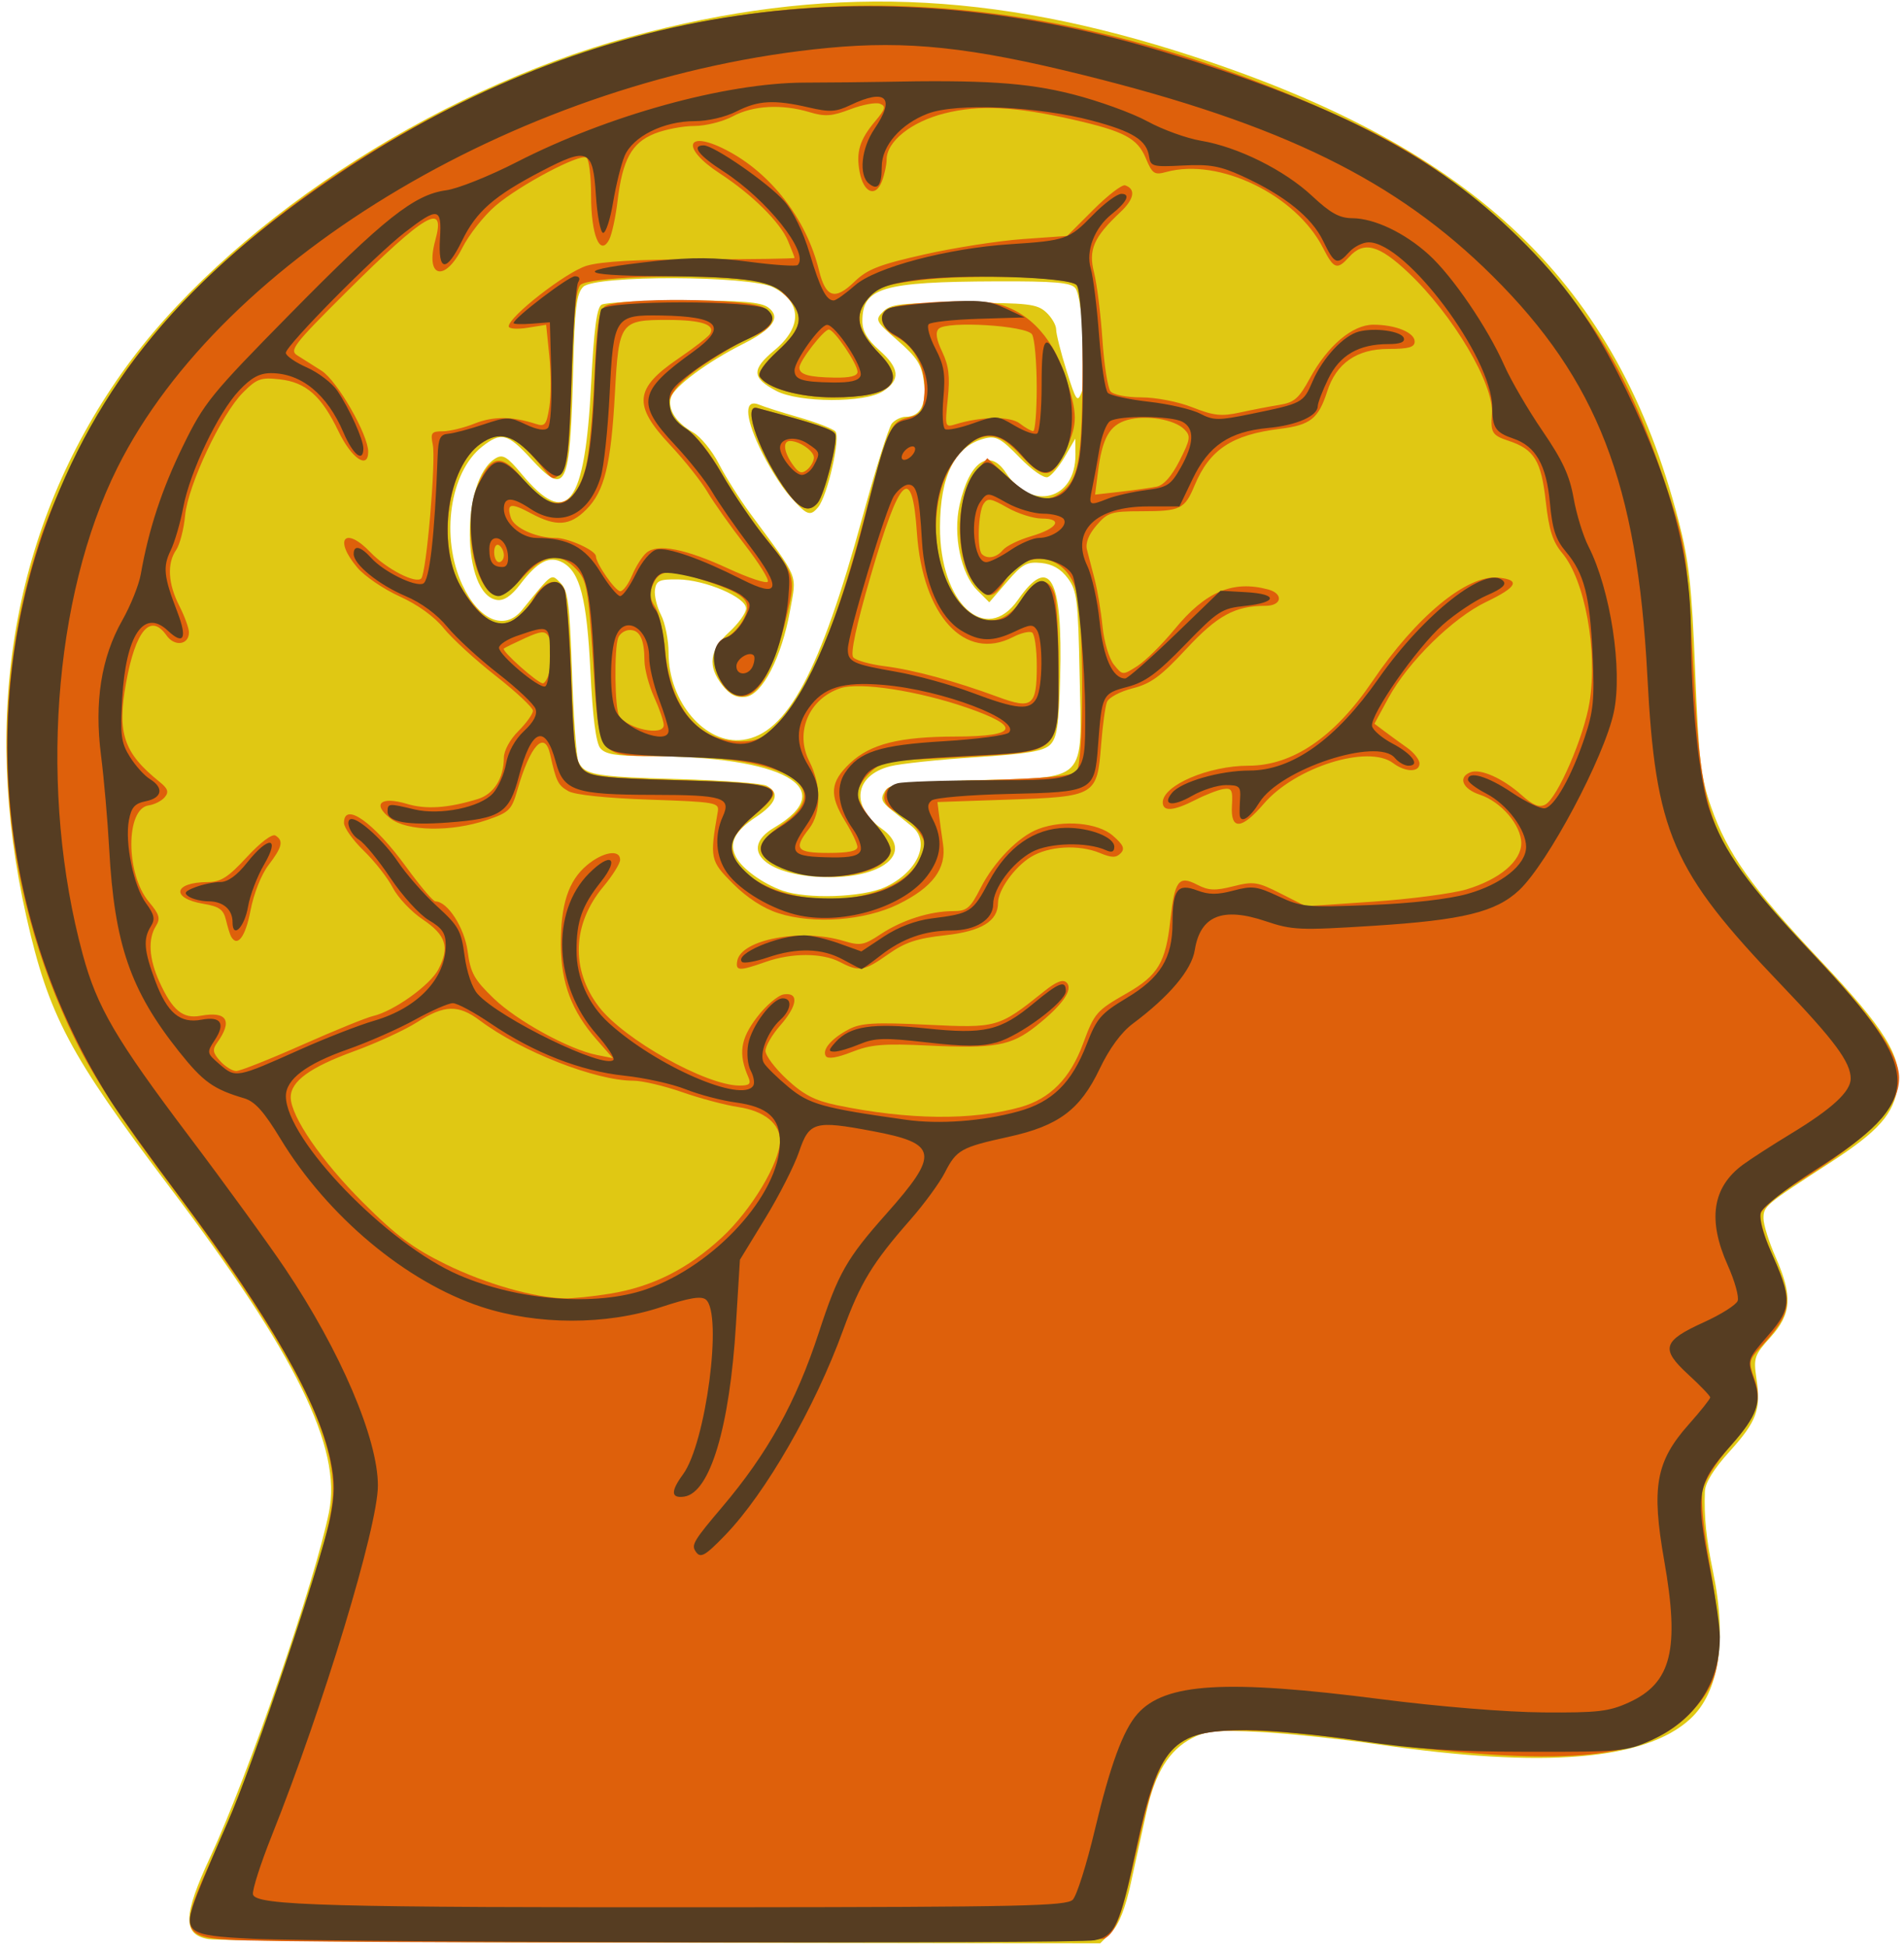 <?xml version="1.0" encoding="UTF-8" standalone="no"?>
<!-- Created with Inkscape (http://www.inkscape.org/) -->

<svg
   version="1.1"
   id="svg1"
   width="419.2"
   height="428.8"
   viewBox="0 0 419.2 428.8"
   sodipodi:docname="hypnos_logo.svg"
   inkscape:version="1.3.2 (091e20e, 2023-11-25, custom)"
   xmlns:inkscape="http://www.inkscape.org/namespaces/inkscape"
   xmlns:sodipodi="http://sodipodi.sourceforge.net/DTD/sodipodi-0.dtd"
   xmlns:xlink="http://www.w3.org/1999/xlink"
   xmlns="http://www.w3.org/2000/svg"
   xmlns:svg="http://www.w3.org/2000/svg">
  <sodipodi:namedview
     id="namedview1"
     pagecolor="#ffffff"
     bordercolor="#000000"
     borderopacity="0.25"
     inkscape:showpageshadow="false"
     inkscape:pageopacity="0.0"
     inkscape:pagecheckerboard="true"
     inkscape:deskcolor="#d1d1d1"
     inkscape:export-bgcolor="#ffffff00"
     inkscape:clip-to-page="false"
     inkscape:zoom="1.9169777"
     inkscape:cx="209.7051"
     inkscape:cy="214.39999"
     inkscape:window-width="2048"
     inkscape:window-height="1018"
     inkscape:window-x="-6"
     inkscape:window-y="-6"
     inkscape:window-maximized="1"
     inkscape:current-layer="g1" />
  <defs
     id="defs1">
    <filter
       inkscape:label="Fast Crop"
       inkscape:menu="Fill and Transparency"
       inkscape:menu-tooltip="Does not filter but adds a filter region"
       style="color-interpolation-filters:sRGB;"
       id="filter2"
       x="0"
       y="0"
       width="1"
       height="1"
       inkscape:auto-region="false">
      <feComposite
         in2="SourceGraphic"
         operator="arithmetic"
         k4="1"
         result="result1"
         id="feComposite1" />
      <feMerge
         id="feMerge2"
         result="fbSourceGraphic">
        <feMergeNode
           in="result1"
           id="feMergeNode1" />
        <feMergeNode
           in="SourceGraphic"
           id="feMergeNode2" />
      </feMerge>
      <feColorMatrix
         result="fbSourceGraphicAlpha"
         in="fbSourceGraphic"
         values="0 0 0 -1 0 0 0 0 -1 0 0 0 0 -1 0 0 0 0 1 0"
         id="feColorMatrix2" />
      <feFlood
         id="feFlood2"
         result="result1"
         flood-color="rgb(200,55,55)"
         flood-opacity="1"
         in="fbSourceGraphic" />
      <feImage
         id="feImage2"
         xlink:href=""
         result="result2" />
      <feBlend
         id="feBlend2"
         result="result4"
         in2="result1"
         mode="multiply" />
      <feMerge
         id="feMerge3"
         result="fbSourceGraphic">
        <feMergeNode
           id="feMergeNode3"
           in="result1" />
        <feMergeNode
           id="feMergeNode4"
           in="fbSourceGraphic" />
      </feMerge>
      <feColorMatrix
         result="fbSourceGraphicAlpha"
         in="fbSourceGraphic"
         values="0 0 0 -1 0 0 0 0 -1 0 0 0 0 -1 0 0 0 0 1 0"
         id="feColorMatrix7" />
      <feColorMatrix
         id="feColorMatrix8"
         type="saturate"
         values="1"
         in="fbSourceGraphic"
         result="fbSourceGraphic" />
      <feColorMatrix
         result="fbSourceGraphicAlpha"
         in="fbSourceGraphic"
         values="0 0 0 -1 0 0 0 0 -1 0 0 0 0 -1 0 0 0 0 1 0"
         id="feColorMatrix13" />
      <feColorMatrix
         id="feColorMatrix14"
         type="saturate"
         values="1"
         in="fbSourceGraphic" />
    </filter>
  </defs>
  <g
     id="g1"
     style="filter:url(#filter2)">
    <path
       style="display:inline;fill:#e0c813"
       d="m 45.867,426.793 c -5.692,-1.006 -5.597,-5.137 0.415,-18.04 8.413,-18.057 22.985,-60.371 26.156,-75.953 C 75.308,318.693 65.222,298.162 37.24,261.155 15.237,232.054 10.728,223.541 5.825,201.842 -4.258,157.218 2.979,115.853 26.766,82.158 49.388,50.111 95.002,19.931 138.667,8.12 181.501,-3.467 218.144,-2.183 262.933,12.474 c 62.113,20.326 93.124,50.034 106.636,102.155 2.298,8.865 2.904,14.353 3.652,33.067 0.787,19.692 1.218,23.359 3.527,29.968 3.566,10.21 8.936,17.743 24.091,33.799 14.194,15.038 17.873,20.987 17,27.494 -0.832,6.204 -4.16,9.979 -14.978,16.994 -14.296,9.27 -14.594,9.52 -14.594,12.233 0,1.366 1.2,5.198 2.667,8.514 3.785,8.557 3.532,12.472 -1.14,17.643 -3.547,3.927 -3.758,4.544 -3.081,9.056 1.031,6.873 0.079,9.454 -5.936,16.096 -3.476,3.838 -5.346,6.872 -5.417,8.785 -0.205,5.55 0.29,10.415 1.796,17.658 3.123,15.015 1.331,26.566 -5.027,32.411 -9.912,9.112 -32.201,10.932 -68.661,5.607 -8.213,-1.2 -19.973,-2.436 -26.133,-2.747 -9.502,-0.48 -11.763,-0.271 -14.912,1.38 -5.033,2.638 -8.097,7.584 -9.99,16.126 -0.872,3.934 -2.414,10.963 -3.426,15.62 -1.234,5.673 -2.655,9.28 -4.308,10.933 l -2.467,2.467 -96.315,-0.14 c -52.973,-0.077 -97.995,-0.437 -100.048,-0.8 z M 194.792,195.292 c 7.201,-3.27 10.197,-9.94 6.008,-13.379 -1.027,-0.843 -3.067,-2.488 -4.533,-3.656 -2.183,-1.739 -2.453,-2.474 -1.487,-4.057 1.045,-1.713 3.311,-1.994 19.89,-2.467 25.135,-0.716 23.513,0.912 23.031,-23.113 -0.333,-16.627 -0.576,-18.614 -2.606,-21.343 -1.532,-2.06 -3.384,-3.123 -5.867,-3.369 -3.142,-0.31 -4.15,0.246 -7.523,4.154 l -3.895,4.512 -2.646,-2.646 c -3.607,-3.607 -5.38,-12.136 -3.902,-18.764 2.134,-9.567 6.57,-12.657 10.204,-7.109 5.604,8.553 15.378,6.009 15.308,-3.984 l -0.025,-3.537 -2.294,3.957 c -1.262,2.176 -2.954,4.21 -3.762,4.52 -0.84,0.322 -3.504,-1.532 -6.229,-4.336 -4.09,-4.208 -5.172,-4.796 -7.675,-4.168 -6.519,1.636 -9.801,8.144 -9.835,19.505 -0.051,16.753 10.075,26.17 17.188,15.986 7.005,-10.029 9.852,-4.831 9.273,16.925 -0.285,10.686 -0.693,13.482 -2.184,14.971 -1.444,1.442 -4.956,2.032 -16.533,2.781 -8.085,0.523 -16.501,1.413 -18.703,1.98 -7.899,2.032 -8.824,8.79 -1.879,13.735 6.982,4.972 0.879,10.673 -11.43,10.676 -13.758,0.003 -20.506,-6.017 -12.226,-10.908 14.739,-8.707 2.181,-15.721 -28.198,-15.749 -6.664,-0.006 -8.999,-0.406 -10.096,-1.727 -0.952,-1.147 -1.674,-6.761 -2.171,-16.88 -0.791,-16.102 -2.293,-21.943 -6.173,-24.02 -2.864,-1.533 -5.467,-0.181 -9.28,4.818 -1.96,2.57 -3.588,3.67 -5.11,3.452 -7.812,-1.116 -8.077,-26.513 -0.326,-31.172 1.595,-0.959 2.528,-0.402 5.703,3.404 10.127,12.142 13.976,7.153 15.348,-19.89 0.602,-11.866 1.23,-16.658 2.27,-17.317 0.791,-0.501 8.906,-0.919 18.034,-0.928 12.804,-0.013 17.069,0.335 18.667,1.521 2.89,2.146 1.128,4.695 -5.576,8.062 -7.707,3.872 -15.045,9.291 -15.8,11.669 -0.834,2.628 0.991,5.554 4.84,7.763 1.66,0.953 4.204,4.05 5.655,6.883 1.45,2.833 4.584,7.791 6.965,11.018 10.944,14.835 10.21,13.037 8.72,21.375 -1.83,10.238 -6.118,18.522 -9.809,18.95 -2.018,0.234 -3.446,-0.483 -5.067,-2.544 -3.324,-4.226 -2.884,-7.723 1.476,-11.717 2.053,-1.881 3.733,-4.222 3.733,-5.202 0,-2.464 -8.965,-6.3 -14.933,-6.39 -4.148,-0.063 -4.845,0.244 -5.131,2.255 -0.182,1.28 0.418,3.776 1.333,5.547 0.916,1.771 1.665,5.541 1.665,8.38 0,10.77 8.082,20.211 16.372,19.125 9.674,-1.267 16.975,-14.874 26.338,-49.089 2.866,-10.474 5.768,-19.714 6.448,-20.533 0.68,-0.82 2.079,-1.49 3.109,-1.49 3.162,0 4.598,-2.819 3.945,-7.744 -0.494,-3.724 -1.508,-5.315 -5.739,-9.006 -4.939,-4.308 -5.065,-4.558 -3.234,-6.4 1.664,-1.673 3.922,-1.917 17.755,-1.917 14.089,0 16.099,0.226 18.094,2.032 1.234,1.118 2.245,2.837 2.245,3.82 0,0.984 1.034,5.084 2.299,9.112 2.085,6.641 2.392,7.08 3.305,4.713 1.308,-3.393 0.232,-20.986 -1.403,-22.957 -0.994,-1.198 -4.675,-1.506 -17.397,-1.456 -25.144,0.099 -29.469,1.385 -29.469,8.765 0,2.187 1.088,4.05 3.733,6.392 4.482,3.968 4.718,6.485 0.845,9.021 -4.001,2.62 -18.573,2.568 -23.566,-0.083 -5.378,-2.856 -5.457,-4.701 -0.379,-8.919 6.169,-5.125 6.079,-10.577 -0.229,-13.85 -5.059,-2.624 -39.257,-2.724 -41.861,-0.122 -1.493,1.492 -1.873,4.597 -2.217,18.133 -0.67,26.352 -1.525,28.161 -9.311,19.68 -5.12,-5.576 -6.55,-5.927 -10.739,-2.632 -7.135,5.612 -9.196,20.001 -4.354,30.399 3.661,7.863 9.319,10.246 13.155,5.542 6.82,-8.363 6.347,-8.03 8.456,-5.953 1.659,1.634 2.02,4.435 2.539,19.733 0.333,9.806 0.97,18.632 1.416,19.613 1.329,2.924 3.566,3.314 21.979,3.83 9.68,0.271 18.44,0.936 19.467,1.477 2.978,1.57 2.188,3.866 -2.366,6.88 -4.741,3.138 -6.025,5.741 -4.362,8.848 1.372,2.563 5.89,5.819 10.195,7.345 5.378,1.907 17.581,1.507 22.525,-0.738 z m -20.972,-86.175 c -1.907,-2.172 -4.886,-6.979 -6.619,-10.683 -3.295,-7.042 -3.292,-10.735 0.008,-9.333 1.022,0.434 4.948,1.679 8.726,2.766 3.778,1.087 7.366,2.474 7.974,3.082 1.228,1.228 -1.716,14.196 -3.79,16.696 -1.749,2.107 -2.491,1.809 -6.299,-2.528 z"
       id="path16" />
    <path
       style="display:inline;fill:#de600b"
       d="m 50.166,426.939 c -10.343,-0.709 -10.621,-2.215 -3.361,-18.168 5.901,-12.967 11.552,-28.115 18.591,-49.837 7.29,-22.495 8.516,-27.957 7.752,-34.535 -1.541,-13.279 -12.29,-32.461 -35.638,-63.599 -10.942,-14.592 -16.811,-23.552 -20.964,-32 C -0.185,194.765 -3.044,155.616 8.562,119.467 12.186,108.179 21.744,89.603 28.88,79.979 48.065,54.103 81.844,29.563 117.519,15.582 c 55.385,-21.705 112.87,-18.765 175.056,8.954 18.242,8.131 28.515,15.069 41.85,28.264 16.729,16.553 24.824,30.453 33.544,57.6 3.194,9.941 3.522,12.407 4.824,36.267 1.945,35.623 3.306,38.906 26.123,63.018 13.651,14.426 19.191,22.363 19.207,27.522 0.021,6.534 -6.151,12.908 -22.314,23.04 -4.266,2.674 -7.865,5.732 -8.168,6.941 -0.298,1.188 0.921,5.387 2.708,9.33 4.603,10.151 4.282,12.395 -2.884,20.184 -2.395,2.603 -2.499,3.135 -1.28,6.506 1.855,5.13 0.743,8.295 -5.369,15.28 -3.149,3.598 -5.58,7.53 -5.982,9.673 -0.39,2.077 0.28,8.947 1.578,16.177 3.447,19.205 2.784,24.978 -3.691,32.145 -10.059,11.134 -28.352,12.724 -74.464,6.471 -19.515,-2.646 -31.523,-2.791 -36.478,-0.439 -5.358,2.542 -7.645,7.256 -11.164,23.009 -3.672,16.435 -4.852,19.773 -7.49,21.185 -1.804,0.966 -179.142,1.178 -192.958,0.231 z m 84.142,-142.198 c 9.329,-1.514 17.12,-5.43 24.624,-12.377 6.486,-6.005 12.801,-16.53 12.801,-21.334 0,-3.733 -3.491,-6.516 -9.256,-7.379 -2.829,-0.423 -8.375,-1.898 -12.324,-3.277 -3.949,-1.379 -8.768,-2.507 -10.709,-2.507 -8.307,0 -24.667,-6.415 -33.785,-13.247 -4.744,-3.555 -7.813,-3.473 -13.833,0.373 -2.691,1.719 -8.941,4.597 -13.887,6.396 -9.689,3.523 -13.945,6.619 -13.929,10.131 0.019,4.208 6.73,13.981 15.877,23.12 7.32,7.315 11.017,10.075 18.247,13.626 8.712,4.279 19.389,7.346 26.133,7.508 1.76,0.042 6.279,-0.423 10.041,-1.033 z m 90.379,-41.064 c 6.509,-1.824 10.938,-6.317 13.766,-13.965 2.506,-6.778 2.92,-7.254 9.691,-11.128 6.807,-3.895 8.515,-6.763 9.52,-15.986 0.958,-8.798 1.842,-9.98 5.895,-7.885 2.526,1.306 3.951,1.371 7.956,0.363 4.476,-1.127 5.338,-0.996 10.438,1.584 l 5.559,2.813 14.911,-1.025 c 8.201,-0.564 17.408,-1.777 20.46,-2.696 7.297,-2.198 12.051,-6.208 12.051,-10.166 0,-3.94 -4.421,-9.121 -9.102,-10.665 -3.824,-1.262 -4.915,-3.855 -2.079,-4.943 2.222,-0.853 7.12,1.329 11.239,5.007 2.55,2.276 3.898,2.818 5.235,2.103 2.685,-1.437 8.515,-14.92 9.74,-22.527 1.825,-11.333 -1.029,-26.9 -6.021,-32.831 -2.093,-2.488 -2.908,-5.042 -3.613,-11.331 -1.011,-9.015 -2.539,-11.508 -8.195,-13.375 -3.619,-1.194 -3.988,-1.791 -3.667,-5.933 0.503,-6.494 -8.555,-21.794 -18.408,-31.091 -6.476,-6.111 -9.801,-6.997 -12.996,-3.467 -2.678,2.96 -3.391,2.72 -5.768,-1.939 -5.974,-11.71 -22.883,-19.917 -34.501,-16.746 -2.655,0.725 -3.089,0.434 -4.543,-3.047 -1.829,-4.377 -4.756,-5.922 -16.091,-8.493 -12.75,-2.892 -20.569,-3.267 -28.191,-1.355 -7.334,1.84 -12.772,6.181 -12.772,10.193 0,1.126 -0.465,3.269 -1.033,4.763 -1.385,3.643 -4.047,2.529 -4.906,-2.054 -0.827,-4.406 0.004,-7.112 3.439,-11.193 2.258,-2.683 2.421,-3.294 1.027,-3.829 -0.913,-0.35 -3.85,0.2 -6.528,1.223 -4.044,1.544 -5.562,1.652 -8.958,0.634 -6.098,-1.827 -12.427,-1.487 -16.896,0.908 -2.189,1.173 -6.018,2.133 -8.508,2.133 -2.49,0 -6.42,0.757 -8.734,1.683 -5.026,2.011 -7.055,5.711 -8.143,14.85 -0.419,3.52 -1.245,7.327 -1.835,8.459 -2.006,3.848 -3.993,-0.962 -3.993,-9.666 0,-4.253 -0.46,-8.018 -1.022,-8.365 -1.52,-0.939 -14.834,6.128 -20.087,10.662 -2.517,2.172 -5.765,6.296 -7.218,9.164 -3.926,7.748 -8.235,6.584 -5.971,-1.614 2.379,-8.615 -2.088,-6.023 -19.568,11.357 -11.601,11.535 -12.613,12.843 -10.805,13.966 1.097,0.681 3.497,2.199 5.333,3.372 3.459,2.211 10.271,14.045 10.271,17.844 0,3.977 -3.697,1.431 -6.549,-4.51 -3.737,-7.785 -7.127,-10.787 -12.919,-11.44 -4.171,-0.47 -5.032,-0.162 -8.084,2.89 -4.781,4.781 -12.14,20.412 -12.767,27.118 -0.279,2.988 -1.162,6.379 -1.961,7.536 -2.051,2.97 -1.804,7.425 0.681,12.296 1.173,2.3 2.133,4.936 2.133,5.858 0,2.758 -3.168,3.196 -4.929,0.683 -3.523,-5.03 -6.816,-1.178 -8.922,10.439 -2.004,11.049 -0.527,15.417 7.35,21.747 1.874,1.506 2.13,2.248 1.171,3.403 -0.674,0.812 -2.271,1.625 -3.548,1.807 -5.106,0.727 -5.063,15.144 0.063,21.236 2.326,2.764 2.581,3.65 1.535,5.324 -1.783,2.856 -1.516,7.224 0.746,12.205 2.894,6.37 5.169,8.256 9.097,7.538 5.827,-1.065 7.128,1.08 3.621,5.965 -1.055,1.469 -0.926,2.212 0.692,4 1.093,1.208 2.682,2.196 3.532,2.196 0.85,0 7.375,-2.586 14.501,-5.747 7.126,-3.161 14.157,-6.022 15.623,-6.358 4.536,-1.039 12.595,-6.806 14.406,-10.307 2.509,-4.852 1.661,-7.516 -3.494,-10.972 -2.505,-1.679 -5.465,-4.815 -6.576,-6.968 -1.112,-2.153 -3.982,-5.812 -6.378,-8.131 -2.396,-2.319 -4.357,-5.079 -4.357,-6.133 0,-4.788 6.582,-0.098 13.811,9.841 2.977,4.093 5.822,7.442 6.322,7.442 2.668,0 6.392,5.771 7.09,10.986 0.637,4.764 1.446,6.226 5.725,10.347 5.169,4.979 16.587,11.242 22.722,12.465 l 3.53,0.703 -3.621,-4.13 c -5.436,-6.2 -7.777,-12.389 -7.829,-20.695 -0.056,-8.989 1.635,-14.191 5.736,-17.642 3.506,-2.95 7.314,-3.576 7.314,-1.202 0,0.824 -1.671,3.499 -3.713,5.943 -6.823,8.167 -7.197,18.227 -0.981,26.387 5.487,7.203 23.62,17.371 30.979,17.371 2.21,0 2.586,-0.363 1.934,-1.867 -2.219,-5.113 -1.755,-8.367 1.87,-13.129 1.984,-2.606 4.666,-4.891 5.959,-5.079 3.389,-0.491 3.023,2.496 -0.848,6.904 -1.76,2.005 -3.2,4.497 -3.2,5.539 0,1.042 2.129,3.865 4.731,6.273 3.657,3.384 6.14,4.671 10.933,5.667 15.739,3.269 29.834,3.42 40.489,0.435 z m -42.869,-11.223 c -0.888,-1.437 1.298,-3.951 5.181,-5.959 2.581,-1.335 5.699,-1.507 17.144,-0.949 15.406,0.751 15.728,0.66 25.685,-7.31 2.748,-2.199 4.201,-2.767 5.011,-1.957 1.504,1.504 -0.934,4.978 -6.691,9.534 -5.528,4.374 -9.034,5.012 -23.741,4.314 -9.945,-0.471 -12.661,-0.243 -16.886,1.423 -3.218,1.269 -5.276,1.595 -5.703,0.904 z m -19.493,-20.987 c 0.876,-4.698 14.071,-7.165 23.39,-4.373 3.717,1.114 4.477,0.975 8.221,-1.503 4.668,-3.089 10.822,-5.043 15.913,-5.051 3.037,-0.005 3.757,-0.61 6.038,-5.073 2.989,-5.848 8.389,-11.37 12.716,-13.001 5.535,-2.087 13.086,-1.414 16.404,1.46 2.328,2.017 2.71,2.88 1.719,3.887 -0.999,1.015 -1.976,1.004 -4.525,-0.052 -4.694,-1.944 -11.341,-1.554 -15.301,0.898 -3.546,2.196 -7.167,7.275 -7.167,10.053 0,4.028 -3.647,6.266 -11.64,7.143 -6.196,0.68 -8.817,1.552 -12.529,4.168 -5.338,3.762 -6.391,3.932 -10.643,1.715 -3.913,-2.041 -10.616,-2.043 -16.389,-0.007 -5.804,2.048 -6.633,2.012 -6.208,-0.267 z M 50.877,206.133 c -0.247,-0.44 -0.754,-2.078 -1.126,-3.639 -0.551,-2.308 -1.475,-2.974 -4.942,-3.559 -7.273,-1.229 -6.614,-4.751 0.895,-4.785 2.921,-0.013 4.495,-1.016 8.646,-5.508 2.986,-3.23 5.578,-5.181 6.296,-4.737 1.832,1.132 1.502,2.535 -1.53,6.51 -1.608,2.108 -3.26,6.288 -3.977,10.062 -1.089,5.728 -2.884,8.111 -4.262,5.656 z m 120.504,-5.134 c -3.304,-1.056 -6.88,-3.375 -9.968,-6.463 -5.066,-5.066 -5.176,-5.584 -3.385,-15.869 0.354,-2.033 -0.358,-2.158 -15.095,-2.667 -9.455,-0.326 -16.371,-1.051 -17.794,-1.866 -2.29,-1.311 -2.674,-2.084 -4.012,-8.077 -1.22,-5.465 -4.388,-2.036 -7.215,7.809 -1.272,4.429 -1.79,4.941 -6.712,6.62 -7.817,2.668 -17.63,2.503 -21.266,-0.357 -4.07,-3.202 -2.112,-4.92 3.643,-3.196 4.234,1.269 9.035,0.944 15.599,-1.054 3.527,-1.074 5.757,-4.591 5.757,-9.078 0,-1.576 1.331,-4.029 3.2,-5.899 1.76,-1.76 3.2,-3.769 3.2,-4.465 0,-0.696 -3.672,-4.139 -8.16,-7.651 -4.488,-3.512 -9.648,-8.236 -11.467,-10.496 -2.06,-2.56 -5.729,-5.209 -9.729,-7.022 -3.532,-1.602 -7.732,-4.469 -9.333,-6.372 -5.25,-6.239 -2.688,-9.186 2.909,-3.345 3.546,3.701 10.056,7.044 11.203,5.752 1.135,-1.279 3.25,-25.904 2.528,-29.436 -0.532,-2.601 -0.286,-2.933 2.17,-2.933 1.523,0 4.7,-0.772 7.059,-1.717 4.062,-1.625 8.267,-1.597 13.47,0.09 1.983,0.643 2.334,0.206 2.956,-3.687 0.388,-2.429 0.39,-7.503 0.004,-11.274 l -0.703,-6.857 -4.12,0.659 C 113.854,72.509 112,72.371 112,71.84 c 0,-2.141 12.679,-11.999 17.163,-13.344 3.19,-0.957 11.31,-1.414 25.237,-1.42 11.293,-0.005 20.533,-0.144 20.533,-0.31 -10e-5,-0.166 -0.651,-1.846 -1.446,-3.733 -1.749,-4.15 -7.869,-10.201 -15.074,-14.905 -8.533,-5.571 -7.451,-9.677 1.362,-5.17 9.914,5.07 17.775,15.234 20.547,26.564 1.467,5.995 3.501,6.651 7.776,2.508 2.855,-2.767 5.415,-3.769 15.379,-6.018 6.575,-1.484 16.348,-3.01 21.718,-3.392 l 9.764,-0.693 5.769,-5.769 c 3.173,-3.173 6.317,-5.586 6.986,-5.363 2.407,0.802 2.018,3.025 -1.033,5.889 -5.897,5.537 -7.089,8.276 -5.802,13.333 0.632,2.484 1.456,9.076 1.831,14.65 0.375,5.573 1.177,10.733 1.782,11.467 0.629,0.763 3.537,1.333 6.797,1.333 3.234,0 8.103,0.948 11.262,2.194 4.663,1.838 6.356,2.021 10.439,1.131 2.681,-0.584 6.603,-1.34 8.715,-1.679 3.252,-0.522 4.276,-1.416 6.679,-5.831 3.912,-7.187 9.388,-11.815 13.982,-11.815 4.882,0 9.099,1.718 9.099,3.707 0,1.257 -1.312,1.626 -5.785,1.626 -6.949,0 -11.483,3.151 -13.479,9.368 -1.924,5.993 -3.689,7.389 -10.397,8.221 -10.612,1.315 -15.491,4.555 -18.805,12.486 -2.171,5.196 -3.087,5.641 -11.624,5.651 -6.721,0.007 -7.499,0.25 -9.959,3.108 -1.726,2.005 -2.47,3.889 -2.106,5.333 0.309,1.228 1.068,4.153 1.685,6.5 0.617,2.347 1.399,7.014 1.737,10.372 0.349,3.471 1.439,7.124 2.525,8.466 1.91,2.359 1.913,2.359 5.152,0.294 1.782,-1.136 5.472,-4.782 8.199,-8.101 6.801,-8.279 12.824,-10.84 20.591,-8.759 3.442,0.923 3.047,3.593 -0.533,3.6 -6.777,0.014 -10.614,2.102 -17.521,9.539 -5.58,6.007 -7.782,7.618 -11.797,8.629 -2.715,0.684 -5.248,2.034 -5.629,3.001 -0.381,0.967 -0.962,5.226 -1.291,9.464 -0.869,11.183 -1.19,11.372 -20.403,12.028 l -15.625,0.533 0.322,2.667 c 0.177,1.467 0.586,4.445 0.907,6.618 0.795,5.37 -2.296,9.509 -9.871,13.215 -7.378,3.61 -18.614,4.447 -26.377,1.966 z m 24.7,-5.971 c 2.998,-1.449 5.205,-3.468 6.299,-5.763 1.551,-3.253 1.54,-3.753 -0.138,-6.314 -1.002,-1.53 -2.971,-3.305 -4.374,-3.944 -3.007,-1.37 -3.896,-3.154 -2.611,-5.237 0.723,-1.173 5.267,-1.621 20.651,-2.037 14.258,-0.386 20.107,-0.921 21.107,-1.932 1.601,-1.617 1.691,-31.915 0.116,-39.041 -1.943,-8.793 -11.068,-10.543 -15.799,-3.03 -2.605,4.137 -4.003,4.286 -6.802,0.728 -4.397,-5.59 -4.198,-19.426 0.356,-24.719 l 2.484,-2.888 4.89,4.508 c 5.428,5.003 8.659,5.636 12.155,2.379 3.173,-2.956 3.85,-7.594 3.921,-26.879 0.046,-12.38 -0.299,-17.104 -1.324,-18.133 -1.828,-1.835 -23.428,-2.463 -34.874,-1.013 -7.231,0.915 -8.905,1.519 -11.011,3.967 -3.164,3.679 -2.449,7.081 2.581,12.27 6.076,6.27 2.553,9.517 -10.327,9.517 -7.404,0 -14.528,-2.022 -16.103,-4.57 -0.494,-0.799 1.008,-2.943 3.963,-5.656 5.597,-5.139 5.995,-7.901 1.749,-12.148 -2.558,-2.558 -4.196,-3.12 -10.933,-3.751 -11.933,-1.117 -32.613,-0.287 -34.274,1.376 -0.985,0.986 -1.547,6.905 -1.948,20.526 -0.464,15.738 -0.873,19.45 -2.3,20.877 -1.603,1.603 -1.886,1.549 -3.702,-0.713 -6.264,-7.8 -9.295,-9.041 -14.01,-5.738 -7.247,5.076 -9.666,22.036 -4.465,31.302 1.453,2.588 3.948,5.671 5.544,6.852 2.445,1.808 3.333,1.95 5.631,0.903 1.501,-0.684 3.722,-2.927 4.936,-4.985 2.378,-4.03 5.534,-4.894 6.849,-1.876 0.447,1.027 1.099,9.891 1.447,19.699 0.538,15.138 0.921,18.119 2.535,19.733 1.637,1.637 4.552,1.975 21.016,2.435 23.098,0.644 24.389,1.232 16.816,7.657 -2.862,2.428 -5.067,5.209 -5.067,6.391 0,10.21 21.353,15.849 35.015,9.247 z m -24.081,-4.066 c -3.117,-1.415 -4.533,-2.718 -4.533,-4.173 0,-1.301 1.745,-3.284 4.533,-5.152 12.39,-8.3 1.174,-15.164 -24.863,-15.215 -15.89,-0.031 -15.146,0.9 -16.563,-20.745 -1.063,-16.243 -1.364,-17.921 -3.653,-20.357 -3.646,-3.881 -7.087,-3.408 -11.722,1.612 -4.764,5.16 -6.85,5.353 -9.18,0.848 -2.918,-5.642 -3.202,-15.609 -0.612,-21.464 2.788,-6.303 5.227,-6.481 9.793,-0.715 6.088,7.687 11.427,6.57 13.808,-2.888 0.677,-2.688 1.503,-11.418 1.836,-19.401 0.476,-11.405 0.965,-14.799 2.283,-15.847 2.632,-2.091 32.068,-1.843 35.122,0.296 3.062,2.145 2.069,4.446 -2.781,6.446 -2.129,0.878 -6.874,3.62 -10.545,6.094 -9.004,6.067 -10.125,10.607 -3.55,14.381 1.86,1.068 4.941,4.962 7.542,9.533 2.418,4.25 6.454,10.261 8.969,13.356 7.188,8.848 7.344,9.349 5.452,17.507 -3.068,13.229 -6.873,19.363 -11.165,18 -4.944,-1.569 -6.787,-11.348 -2.401,-12.74 1.045,-0.332 2.709,-1.972 3.698,-3.646 2.438,-4.127 0.962,-5.839 -7.436,-8.626 -8.648,-2.869 -10.741,-2.797 -12.208,0.422 -0.938,2.059 -0.855,3.148 0.389,5.067 0.871,1.344 1.884,5.711 2.25,9.704 1.148,12.513 7.31,19.94 16.543,19.94 3.582,0 5.005,-0.668 8.005,-3.757 6.921,-7.126 12.909,-21.064 18.932,-44.068 5.614,-21.44 6.035,-22.44 9.871,-23.428 3.034,-0.781 3.418,-1.327 3.709,-5.282 0.405,-5.499 -2.005,-10.366 -6.21,-12.541 -3.478,-1.798 -4.251,-5.219 -1.425,-6.303 3.202,-1.229 17.059,-1.987 22.205,-1.215 7.447,1.117 13.432,6.978 16.42,16.08 2.788,8.494 2.809,10.456 0.173,16.264 -2.949,6.496 -4.817,6.781 -9.711,1.482 -3.012,-3.262 -4.918,-4.431 -7.224,-4.431 -4.324,0 -9.107,5.659 -10.82,12.802 -4.526,18.868 9.653,36.653 18.199,22.825 2.769,-4.48 5.968,-4.792 7.114,-0.694 0.451,1.613 0.82,9.04 0.82,16.504 0,18.336 0.385,17.958 -19.403,19.074 -8.102,0.457 -15.832,0.859 -17.179,0.893 -3.062,0.078 -7.685,4.577 -7.685,7.478 0,1.198 1.719,4.081 3.82,6.407 2.128,2.356 3.662,5.073 3.464,6.136 -0.981,5.256 -15.575,7.399 -24.083,3.537 z m 16.767,-4.562 c -0.018,-0.733 -1.216,-3.253 -2.661,-5.6 -3.598,-5.841 -3.362,-8.666 1.071,-12.847 4.463,-4.21 10.857,-5.812 23.276,-5.836 13.725,-0.026 14.524,-2.194 2.351,-6.383 -10.72,-3.688 -23.532,-5.656 -27.754,-4.262 -6.951,2.294 -10.114,9.725 -6.857,16.109 2.66,5.214 2.636,11.374 -0.059,14.818 -3.488,4.459 -2.789,5.333 4.267,5.333 4.427,0 6.39,-0.411 6.367,-1.333 z m -42.633,-26.817 c 0,-0.816 -0.949,-3.576 -2.11,-6.133 -1.16,-2.557 -2.12,-6.171 -2.133,-8.029 -0.033,-4.722 -1.002,-6.754 -3.223,-6.754 -1.048,0 -2.196,0.759 -2.553,1.687 -0.924,2.409 -0.771,15.667 0.199,17.193 1.85,2.91 9.82,4.563 9.82,2.036 z m 82.133,-12.984 c 0,-3.707 -0.466,-7.028 -1.035,-7.38 -0.569,-0.352 -2.466,0.1 -4.214,1.004 -10.572,5.467 -19.888,-4.659 -21.144,-22.981 -1.046,-15.26 -3.716,-12.73 -10.228,9.688 -3.139,10.806 -4.452,16.952 -3.792,17.748 0.555,0.669 3.663,1.548 6.905,1.953 6.346,0.793 15.591,3.298 24.967,6.766 7.534,2.786 8.541,1.985 8.541,-6.799 z m -89.074,-20.017 c 0.816,-1.953 2.236,-4.176 3.156,-4.939 2.463,-2.044 8.547,-0.864 17.958,3.484 4.507,2.083 8.441,3.389 8.742,2.902 0.301,-0.486 -2.001,-4.172 -5.114,-8.19 -3.113,-4.018 -6.795,-9.226 -8.182,-11.573 -1.387,-2.347 -5.079,-6.991 -8.204,-10.321 -8.251,-8.791 -7.896,-12.438 1.852,-19.058 3.41,-2.316 6.531,-4.746 6.936,-5.402 1.243,-2.011 -1.88,-3.052 -9.2,-3.07 -10.579,-0.025 -10.892,0.405 -11.75,16.125 -0.863,15.812 -2.289,21.591 -6.325,25.627 -3.599,3.599 -6.584,3.805 -12.126,0.835 -4.523,-2.424 -5.467,-2.22 -4.457,0.961 0.713,2.247 5.583,4.436 9.866,4.436 2.766,0 8.852,2.767 8.859,4.027 0.008,1.583 4.273,7.706 5.368,7.706 0.625,0 1.805,-1.598 2.621,-3.552 z m -28.259,-4.385 c 0,-0.845 -0.48,-1.834 -1.067,-2.196 -0.587,-0.363 -1.067,0.329 -1.067,1.537 0,1.208 0.48,2.196 1.067,2.196 0.587,0 1.067,-0.692 1.067,-1.537 z m 117.317,-37.13 c -0.009,-5.427 -0.471,-10.587 -1.028,-11.467 -1.24,-1.961 -18.761,-3.021 -20.54,-1.242 -0.78,0.78 -0.547,2.32 0.767,5.09 1.453,3.063 1.733,5.424 1.221,10.319 -0.649,6.212 -0.612,6.332 1.733,5.612 5.652,-1.735 12.003,-1.809 14.13,-0.163 1.173,0.908 2.493,1.666 2.933,1.685 0.44,0.019 0.793,-4.406 0.784,-9.833 z m -54.743,23.467 c -6.02,-8.022 -10.264,-19.646 -6.84,-18.735 13.159,3.502 16.828,4.735 17.233,5.793 0.61,1.59 -2.386,13.284 -3.862,15.076 -1.801,2.184 -3.775,1.54 -6.531,-2.133 z m 5.693,-7.826 c 0,-1.448 -3.17,-3.64 -5.263,-3.64 -1.65,0 -1.394,2.359 0.559,5.147 1.345,1.921 2.007,2.164 3.2,1.173 0.827,-0.686 1.504,-1.892 1.504,-2.68 z M 120.928,148 c 0.894,-3.335 0.8,-6.414 -0.245,-8.062 -0.713,-1.125 -1.692,-1.027 -5.05,0.502 -2.291,1.043 -4.406,2.079 -4.699,2.302 -0.618,0.469 7.443,7.658 8.587,7.658 0.42,0 1.054,-1.08 1.408,-2.4 z m 99.879,-26.941 c 0.734,-0.884 3.527,-2.247 6.207,-3.028 5.837,-1.702 7.163,-3.897 2.354,-3.897 -1.839,0 -5.248,-1.08 -7.574,-2.4 -3.667,-2.081 -4.367,-2.187 -5.262,-0.8 -1.172,1.817 -1.433,9.943 -0.353,11.022 1.192,1.192 3.222,0.798 4.629,-0.897 z m 33.852,-13.942 c 1.559,-0.318 3.318,-2.315 5.053,-5.74 2.381,-4.699 2.491,-5.424 1.041,-6.873 -2.215,-2.215 -8.454,-3.241 -12.56,-2.066 -3.891,1.114 -5.508,3.956 -6.445,11.329 l -0.648,5.101 5.584,-0.632 c 3.071,-0.348 6.66,-0.852 7.976,-1.119 z M 188.8,81.848 c 0,-1.744 -5.13,-9.314 -6.312,-9.314 -1.115,0 -6.488,6.934 -6.488,8.373 0,1.534 2.032,2.114 7.733,2.209 3.425,0.057 5.067,-0.354 5.067,-1.268 z m 82.432,95.486 c 0.203,-3.463 -0.052,-3.954 -1.899,-3.66 -1.173,0.187 -3.948,1.267 -6.166,2.4 -4.792,2.448 -7.167,2.624 -7.167,0.533 0,-3.75 10.104,-8.073 18.868,-8.073 9.74,0 18.969,-6.293 27.322,-18.628 9.61,-14.193 20.815,-23.431 27.625,-22.776 5.05,0.485 4.276,2.057 -2.648,5.376 -7.296,3.498 -17.168,13.199 -21.466,21.096 l -3.096,5.688 2.247,1.689 c 1.236,0.929 3.469,2.551 4.963,3.605 1.494,1.054 2.717,2.614 2.717,3.467 0,1.984 -3.129,1.939 -5.804,-0.084 -5.513,-4.17 -21.585,0.887 -28.502,8.968 -4.878,5.698 -7.315,5.838 -6.996,0.4 z"
       id="path15" />
    <path
       style="display:inline;fill:#563d22"
       d="m 55.579,426.721 c -14.747,-0.713 -15.454,-1.283 -12.147,-9.81 1.218,-3.141 4.234,-10.271 6.703,-15.844 5.386,-12.16 20.685,-57.556 22.563,-66.95 1.051,-5.26 1.063,-7.986 0.055,-12.8 -2.66,-12.702 -13.436,-31.549 -32.77,-57.317 -6.603,-8.8 -13.676,-18.64 -15.718,-21.867 C 0.507,204.588 -4.885,158.024 9.729,116.599 21.056,84.494 40.775,60.773 75.2,37.844 130.611,0.936 191.575,-8.031 255.765,11.285 c 36.864,11.093 58.999,22.378 76.573,39.039 10.654,10.101 17.23,18.856 23.756,31.631 11.142,21.808 16.158,39.493 16.19,57.072 0.028,15.543 1.824,32.729 4.106,39.289 3.226,9.273 8.197,16.178 22.922,31.842 24.531,26.095 24.555,31.912 0.193,47.442 -6.133,3.909 -11.456,8.072 -11.83,9.25 -0.412,1.297 0.441,4.639 2.16,8.471 4.723,10.524 4.679,12.558 -0.393,18.42 -4.888,5.648 -4.825,5.449 -3.198,10.119 1.66,4.761 0.571,7.835 -4.997,14.104 -7.737,8.711 -8.065,10.636 -4.714,27.637 1.173,5.953 2.131,12.588 2.127,14.745 -0.015,10.175 -5.468,18.327 -15.203,22.727 -5.293,2.393 -6.728,2.526 -26.924,2.494 -16.458,-0.026 -24.927,-0.575 -37.058,-2.4 -8.649,-1.301 -19.929,-2.365 -25.067,-2.364 -16.453,0.003 -19.386,3.212 -24.366,26.665 -3.439,16.195 -4.596,18.697 -9.063,19.591 -4.028,0.806 -167.916,0.508 -185.401,-0.337 z m 180.606,-8.587 c 0.876,-0.88 3.064,-7.794 4.861,-15.365 3.374,-14.214 6.231,-21.983 9.395,-25.547 6.061,-6.826 19.405,-7.627 53.657,-3.222 12.704,1.634 27.543,2.843 35.636,2.904 12.067,0.091 14.52,-0.194 18.905,-2.194 9.382,-4.28 11.213,-11.651 7.762,-31.244 -2.848,-16.17 -1.835,-21.796 5.392,-29.933 2.608,-2.936 4.742,-5.615 4.742,-5.952 0,-0.337 -2.184,-2.619 -4.854,-5.07 -6.144,-5.641 -5.624,-7.364 3.469,-11.487 3.745,-1.698 7.087,-3.811 7.426,-4.694 0.339,-0.884 -0.641,-4.41 -2.179,-7.835 -4.484,-9.993 -3.4,-17.182 3.34,-22.142 1.729,-1.272 6.456,-4.323 10.504,-6.778 9.122,-5.533 13.228,-9.315 13.223,-12.175 -0.007,-3.595 -3.541,-8.374 -15.197,-20.547 -24.231,-25.306 -27.769,-33.464 -29.579,-68.207 C 360.487,106.432 351.649,83.624 328.632,60.763 307.403,39.679 282.386,27.394 238.538,16.52 213.734,10.369 199.778,8.887 182.29,10.547 116.011,16.84 49.125,56.34 25.852,102.933 11.621,131.427 8.555,174.491 18.224,210.096 c 3.149,11.596 7.241,18.591 23.423,40.037 7.968,10.56 17.485,23.664 21.15,29.12 12.148,18.086 20.403,37.392 20.403,47.72 0,9.038 -11.991,48.566 -23.41,77.173 -2.433,6.094 -4.275,11.854 -4.094,12.8 0.476,2.489 16.459,2.924 104.533,2.85 64.623,-0.055 74.571,-0.273 75.956,-1.663 z m -83.118,-76.8 c -0.838,-1.356 -0.18,-2.427 5.904,-9.6 10.064,-11.867 16.304,-23.122 21.309,-38.437 4.258,-13.029 6.108,-16.286 14.83,-26.096 11.795,-13.269 11.436,-15.517 -2.909,-18.222 -12.852,-2.424 -14.031,-2.095 -16.278,4.538 -1.028,3.034 -4.377,9.621 -7.442,14.638 l -5.574,9.122 -0.875,14.289 c -1.384,22.615 -5.723,37.028 -11.393,37.843 -2.934,0.422 -3.015,-1.15 -0.251,-4.917 5.038,-6.867 8.761,-35.347 5.026,-38.447 -1.018,-0.844 -3.648,-0.405 -9.867,1.649 -12.132,4.007 -27.256,3.986 -39.552,-0.054 -16.578,-5.448 -33.908,-19.942 -44.261,-37.02 -3.598,-5.934 -5.613,-8.186 -7.943,-8.875 -6.829,-2.021 -9.056,-3.615 -14.361,-10.276 -10.743,-13.491 -14.241,-23.648 -15.392,-44.69 -0.34,-6.22 -1.148,-15.446 -1.795,-20.501 -1.506,-11.77 0.029,-21.534 4.678,-29.742 1.828,-3.227 3.66,-7.787 4.072,-10.133 1.741,-9.915 4.65,-18.749 9.307,-28.267 4.658,-9.519 6.09,-11.283 23.63,-29.097 20.625,-20.948 27.279,-26.216 34.308,-27.159 2.553,-0.342 9.541,-3.134 15.527,-6.204 20.073,-10.292 45.886,-17.423 63.313,-17.492 6.155,-0.024 13.83,-0.099 17.057,-0.166 22.33,-0.466 31.857,0.15 41.977,2.717 5.731,1.454 13.151,4.137 16.488,5.962 3.338,1.825 8.654,3.751 11.815,4.28 8.113,1.356 18.373,6.453 24.469,12.156 4.042,3.78 6.016,4.875 8.828,4.893 4.875,0.032 11.509,3.182 16.837,7.996 5.216,4.713 12.968,16.081 16.665,24.44 1.46,3.301 5.232,9.765 8.382,14.366 4.418,6.451 5.988,9.838 6.863,14.808 0.624,3.544 2.09,8.316 3.257,10.603 4.874,9.554 7.582,27.251 5.591,36.536 -2.133,9.945 -14.516,33.209 -20.845,39.16 -5.129,4.823 -12.396,6.592 -32.214,7.843 -16.117,1.017 -17.749,0.946 -23.595,-1.023 -9.496,-3.199 -14.392,-1.204 -15.601,6.358 -0.703,4.393 -5.576,10.175 -13.68,16.228 -2.522,1.884 -5.126,5.439 -7.263,9.917 -4.3,9.009 -9.05,12.553 -20.061,14.965 -10.451,2.29 -11.469,2.861 -14.02,7.861 -1.162,2.278 -4.574,6.942 -7.582,10.364 -8.342,9.49 -11.029,13.902 -14.838,24.356 -6.207,17.04 -17.052,35.886 -25.933,45.067 -4.585,4.739 -5.518,5.229 -6.608,3.467 z m -10.852,-57.536 c 15.079,-5.188 29.428,-20.916 29.495,-32.33 0.032,-5.419 -2.65,-7.849 -9.727,-8.813 -3.144,-0.428 -8.116,-1.738 -11.049,-2.91 -2.933,-1.172 -9.009,-2.517 -13.501,-2.988 -9.579,-1.005 -19.908,-5.039 -29.394,-11.481 -3.623,-2.461 -7.376,-4.474 -8.34,-4.474 -0.964,0 -4.71,1.637 -8.325,3.637 -3.615,2 -10.289,4.941 -14.829,6.535 -9.145,3.21 -13.616,6.599 -13.601,10.311 0.039,9.568 22.31,32.572 38.116,39.369 13.094,5.631 30.143,6.934 41.156,3.145 z m 81.951,-39.162 c 7.515,-2.068 11.791,-6.267 15.101,-14.827 2.199,-5.687 3.105,-6.734 8.792,-10.152 7.451,-4.478 10.063,-8.738 10.089,-16.456 0.025,-7.418 1.099,-8.853 5.408,-7.226 2.591,0.978 4.467,0.988 7.995,0.045 4.116,-1.101 5.182,-0.965 9.949,1.268 5.032,2.357 6.189,2.467 20.132,1.915 9.113,-0.361 17.343,-1.301 21.435,-2.449 7.576,-2.126 12.934,-6.416 12.934,-10.356 0,-3.782 -4.177,-9.356 -8.8,-11.742 -2.2,-1.135 -4,-2.497 -4,-3.026 0,-2.05 4.296,-0.798 9.667,2.816 3.088,2.078 6.363,3.634 7.278,3.458 2.156,-0.415 5.895,-7.073 8.753,-15.587 1.928,-5.745 2.189,-8.448 1.746,-18.133 -0.599,-13.114 -1.848,-17.956 -5.859,-22.723 -2.272,-2.7 -3.007,-4.937 -3.543,-10.778 -0.762,-8.314 -3.116,-12.464 -8.017,-14.134 -3.958,-1.348 -4.652,-2.378 -4.685,-6.947 -0.079,-11.063 -18.978,-36.267 -27.194,-36.267 -1.291,0 -3.217,0.96 -4.279,2.133 -2.7,2.983 -3.246,2.748 -5.783,-2.494 -2.497,-5.159 -8.514,-9.978 -17.714,-14.19 -4.92,-2.252 -7.192,-2.661 -13.095,-2.354 -6.628,0.345 -7.165,0.207 -7.468,-1.917 -0.52,-3.65 -3.513,-5.547 -12.553,-7.954 -11.929,-3.177 -29.901,-3.948 -36.176,-1.552 -5.998,2.291 -10.145,7.073 -10.145,11.699 0,4.145 -0.89,5.303 -2.835,3.689 -2.276,-1.889 -1.675,-7.737 1.235,-12.025 4.675,-6.889 2.565,-8.986 -5.277,-5.247 -3.202,1.527 -4.542,1.605 -9.184,0.533 -7.644,-1.764 -11.135,-1.572 -15.939,0.879 -2.435,1.242 -6.287,2.133 -9.221,2.133 -6.827,0 -13.627,3.396 -15.408,7.696 -0.763,1.841 -1.893,6.404 -2.513,10.138 -0.619,3.735 -1.606,6.776 -2.192,6.758 -0.587,-0.018 -1.307,-3.758 -1.6,-8.312 -0.654,-10.156 -1.711,-10.62 -11.989,-5.264 -10.43,5.437 -14.318,8.835 -17.463,15.264 -3.491,7.135 -5.338,6.937 -4.872,-0.523 0.422,-6.759 -0.448,-6.905 -7.711,-1.297 -6.681,5.159 -26.232,24.939 -26.232,26.54 0,0.641 2.084,2.088 4.632,3.215 2.547,1.127 5.563,3.429 6.702,5.117 2.7,4.001 5.733,10.723 5.733,12.704 0,3.219 -2.283,1.392 -4.376,-3.503 -3.604,-8.426 -9.279,-13.067 -15.978,-13.067 -2.508,0 -4.329,0.992 -6.979,3.802 -4.649,4.929 -10.836,17.854 -12.317,25.732 -0.641,3.41 -1.892,7.687 -2.78,9.505 -1.752,3.588 -1.516,5.773 1.453,13.457 2.268,5.871 1.465,7.503 -2.061,4.19 -5.278,-4.959 -9.255,0.944 -10.052,14.923 -0.462,8.101 -0.248,9.73 1.687,12.835 1.219,1.956 3.203,4.161 4.409,4.899 3.119,1.908 2.714,4.154 -0.878,4.872 -2.458,0.492 -3.206,1.33 -3.744,4.199 -0.932,4.969 1.053,14.569 3.781,18.285 1.832,2.495 2.037,3.478 1.054,5.052 -1.737,2.781 -1.527,5.351 0.986,12.067 2.627,7.023 5.451,9.377 10.18,8.49 4.264,-0.8 5.311,0.806 2.912,4.468 -1.825,2.785 -1.805,2.88 1.127,5.402 3.488,3.001 3.612,2.977 17.752,-3.345 5.597,-2.503 12.885,-5.338 16.196,-6.3 9.604,-2.792 15.761,-9.295 15.761,-16.648 0,-2.625 -0.75,-3.731 -3.714,-5.48 -2.043,-1.205 -5.85,-5.389 -8.461,-9.297 -2.611,-3.908 -5.74,-7.71 -6.953,-8.449 -1.989,-1.21 -3.139,-4.524 -1.571,-4.524 1.813,0 7.225,5.003 10.171,9.404 1.84,2.748 5.713,7.156 8.608,9.796 4.77,4.35 5.34,5.374 6.077,10.916 0.475,3.57 1.666,7.063 2.861,8.39 4.869,5.406 27.853,16.577 29.899,14.531 0.373,-0.373 -1.304,-2.929 -3.725,-5.68 -9.36,-10.633 -10.116,-26.914 -1.644,-35.387 4.808,-4.808 6.804,-3.432 2.642,1.822 -4.184,5.282 -5.392,8.67 -5.392,15.119 0,6.058 2.582,11.866 7.102,15.979 10.462,9.518 29.39,17.726 31.817,13.798 0.355,-0.575 0.1,-2.065 -0.568,-3.312 -0.68,-1.27 -0.917,-3.847 -0.54,-5.857 0.756,-4.03 5.319,-10.052 7.617,-10.052 2.147,0 1.86,2.548 -0.531,4.712 -2.812,2.545 -4.757,7.586 -3.661,9.489 0.493,0.857 2.929,3.247 5.412,5.312 4.59,3.817 7.568,4.647 25.885,7.221 7.339,1.031 16.857,0.325 24.7,-1.833 z m -40.172,-15.296 c 3.15,-3.481 8.095,-4.224 19.863,-2.988 12.931,1.359 16.395,0.552 23.725,-5.523 5.57,-4.617 7.084,-5.198 7.084,-2.72 0,2.376 -10.19,9.944 -15.266,11.339 -3.374,0.927 -7.128,0.924 -15.346,-0.014 -9.321,-1.063 -11.44,-1.007 -14.797,0.396 -2.155,0.9 -4.653,1.637 -5.553,1.637 -1.372,0 -1.325,-0.342 0.29,-2.127 z m 1.605,-18.139 c -4.587,-2.512 -10.098,-2.663 -16.597,-0.457 -2.716,0.922 -5.252,1.363 -5.636,0.979 -1.737,-1.737 7.839,-5.831 13.699,-5.855 1.467,-0.006 4.898,0.789 7.626,1.766 l 4.959,1.777 4.948,-3.277 c 3.137,-2.078 6.983,-3.535 10.508,-3.982 8.638,-1.095 9.022,-1.342 12.645,-8.141 4.019,-7.541 9.971,-11.706 16.863,-11.801 5.31,-0.073 10.718,2.03 10.718,4.169 0,1.119 -0.548,1.337 -1.867,0.741 -4.124,-1.863 -12.468,-1.655 -16.267,0.406 -4.352,2.362 -8.533,7.999 -8.533,11.506 0,3.342 -3.847,5.769 -9.145,5.769 -5.854,0 -10.806,1.736 -15.593,5.465 -2.166,1.687 -4.086,3.048 -4.267,3.023 -0.181,-0.025 -2.009,-0.964 -4.063,-2.089 z M 51.2,202.969 c 0,-2.781 -2.055,-4.566 -5.28,-4.585 -1.496,-0.009 -3.424,-0.461 -4.284,-1.005 -1.252,-0.792 -0.972,-1.214 1.403,-2.117 1.632,-0.62 4.095,-1.128 5.474,-1.128 1.651,0 3.662,-1.457 5.887,-4.267 4.779,-6.033 7.355,-5.742 3.741,0.423 -1.512,2.579 -3.099,6.742 -3.527,9.25 -0.78,4.571 -3.415,7.217 -3.415,3.429 z m 124.957,-1.438 c -5.95,-1.185 -13.269,-5.477 -16.087,-9.433 -2.474,-3.474 -2.83,-8.221 -0.93,-12.391 1.898,-4.167 0.065,-4.739 -15.247,-4.757 -17.292,-0.021 -19.825,-0.868 -21.518,-7.198 -2.303,-8.611 -5.375,-7.441 -8.13,3.096 -2.121,8.111 -3.947,9.309 -15.52,10.185 -8.958,0.678 -13.391,-0.112 -13.391,-2.385 0,-1.84 0.224,-1.859 5.867,-0.503 5.693,1.368 14.502,-0.423 17.325,-3.522 1.179,-1.295 2.481,-4.236 2.892,-6.537 0.467,-2.61 1.95,-5.306 3.946,-7.171 2.154,-2.012 2.986,-3.607 2.548,-4.884 -0.358,-1.043 -4.059,-4.536 -8.225,-7.763 -4.166,-3.227 -9.205,-7.854 -11.196,-10.283 -2.264,-2.761 -5.708,-5.301 -9.189,-6.777 -5.944,-2.521 -11.434,-6.974 -11.434,-9.273 0,-2.049 1.52,-1.713 3.835,0.846 2.732,3.021 9.544,6.407 11.433,5.682 1.433,-0.55 2.557,-10.362 3.222,-28.106 0.145,-3.877 0.554,-4.741 2.31,-4.88 1.173,-0.093 4.633,-1.005 7.689,-2.027 5.248,-1.755 5.768,-1.757 9.396,-0.036 2.503,1.188 4.203,1.459 4.883,0.778 0.588,-0.588 0.91,-5.888 0.738,-12.151 l -0.306,-11.107 -4,0.313 c -2.2,0.172 -4,0.111 -4,-0.136 0,-1.065 12.123,-10.31 13.519,-10.31 0.97,0 1.229,0.493 0.698,1.333 -0.463,0.733 -1.109,10.041 -1.436,20.684 -0.734,23.928 -1.372,25.357 -8.066,18.067 -4.845,-5.277 -7.857,-6.086 -11.959,-3.213 -7.318,5.126 -9.71,21.921 -4.457,31.302 3.698,6.606 7.634,9.366 11.102,7.785 1.464,-0.667 3.758,-2.905 5.097,-4.972 2.64,-4.075 5.476,-4.884 6.73,-1.919 0.434,1.027 1.086,9.891 1.447,19.698 0.557,15.117 0.947,18.121 2.558,19.733 1.638,1.639 4.554,1.975 21.108,2.435 22.818,0.634 24.143,1.265 16.459,7.844 -5.832,4.993 -6.222,8.106 -1.564,12.457 4.363,4.076 9.693,5.71 18.629,5.709 9.926,-8e-5 16.829,-2.988 19.411,-8.402 2.138,-4.484 1.431,-6.307 -3.728,-9.609 -4.028,-2.577 -4.555,-6.379 -1.016,-7.328 1.32,-0.354 10.2,-0.65 19.733,-0.658 22.03,-0.018 21.604,0.271 21.592,-14.681 -0.008,-10.088 -1.438,-26.289 -2.661,-30.142 -0.789,-2.487 -6.117,-4.64 -9.252,-3.738 -1.363,0.392 -4.006,2.46 -5.873,4.595 -3.256,3.723 -3.477,3.806 -5.436,2.033 -5.697,-5.155 -5.752,-21.889 -0.089,-27.014 1.842,-1.667 2.228,-1.515 6.746,2.649 7.36,6.784 13.292,5.3 15.151,-3.79 1.458,-7.132 1.074,-37.356 -0.495,-38.935 -1.821,-1.831 -26.383,-2.498 -36.209,-0.983 -5.686,0.877 -7.731,1.715 -9.686,3.968 -3.16,3.642 -2.439,7.053 2.587,12.239 6.076,6.27 2.553,9.517 -10.327,9.517 -7.404,0 -14.528,-2.022 -16.103,-4.57 -0.494,-0.799 1.008,-2.943 3.963,-5.656 5.377,-4.937 5.895,-7.534 2.327,-11.682 -3.252,-3.781 -8.386,-4.642 -28.502,-4.78 -18.529,-0.128 -18.808,-1.352 -0.756,-3.315 8.095,-0.881 13.101,-0.841 20.687,0.163 5.504,0.728 10.289,1.043 10.633,0.699 2.629,-2.629 -6.757,-14.427 -16.431,-20.653 -5.406,-3.479 -7.052,-5.672 -4.258,-5.672 2.235,0 14.266,8.338 17.741,12.297 1.971,2.245 4.17,6.763 5.568,11.44 2.33,7.794 3.659,10.397 5.309,10.397 0.494,0 2.605,-1.498 4.69,-3.328 4.503,-3.954 20.365,-8.159 34.15,-9.054 12.242,-0.795 13,-1.059 18.117,-6.324 2.544,-2.618 5.417,-4.76 6.384,-4.76 2.082,0 1.209,1.812 -2.163,4.489 -3.768,2.992 -5.727,8.078 -4.591,11.919 0.541,1.829 1.37,8.502 1.843,14.83 0.473,6.328 1.336,11.982 1.919,12.565 0.583,0.583 4.641,1.462 9.019,1.953 4.377,0.491 9.447,1.662 11.265,2.602 2.996,1.549 4.043,1.559 11.156,0.101 11.5,-2.357 11.575,-2.397 13.656,-7.222 2.219,-5.145 6.836,-10.089 10.214,-10.936 3.592,-0.901 9.363,-0.062 9.854,1.434 0.296,0.902 -0.811,1.333 -3.419,1.333 -6.501,0 -10.694,2.434 -13.236,7.685 -1.257,2.597 -2.286,5.279 -2.286,5.96 0,2.185 -4.627,4.221 -10.953,4.821 -8.558,0.811 -13.078,3.876 -16.627,11.273 l -2.875,5.994 h -6.949 c -11.491,0 -17.006,5.399 -13.35,13.066 1.034,2.169 2.258,7.694 2.721,12.277 0.8,7.934 2.862,12.523 5.629,12.523 0.549,0 5.498,-4.346 10.998,-9.657 l 10,-9.657 5.637,0.324 c 7.097,0.408 6.926,2.272 -0.277,3.027 -5.098,0.534 -5.932,1.075 -13.178,8.533 -6.184,6.366 -8.732,8.228 -12.699,9.286 -5.522,1.472 -5.609,1.647 -6.455,12.95 -0.753,10.058 -1.005,10.194 -19.646,10.609 -8.629,0.192 -16.28,0.841 -17.004,1.441 -1.035,0.859 -0.98,1.739 0.257,4.131 2.313,4.473 1.927,8.346 -1.247,12.507 -5.099,6.686 -17.968,10.692 -27.958,8.703 z m -55.09,-57.087 c 0,-6.957 -0.017,-6.967 -7.2,-4.498 -2.2,0.756 -4,1.938 -4,2.626 0,1.615 8.732,8.954 10.133,8.516 0.587,-0.183 1.067,-3.173 1.067,-6.644 z m 101.435,-23.378 c 2.161,-1.467 4.971,-2.667 6.244,-2.667 3.043,0 6.45,-2.548 5.488,-4.105 -0.418,-0.676 -2.466,-1.228 -4.551,-1.228 -2.086,0 -5.701,-1.073 -8.034,-2.384 -4.167,-2.342 -4.269,-2.348 -5.745,-0.329 -2.516,3.441 -1.594,13.381 1.241,13.381 0.786,0 3.197,-1.2 5.358,-2.667 z m 21.429,-11.314 c 1.652,-0.649 5.388,-1.489 8.303,-1.867 4.789,-0.62 5.533,-1.098 7.716,-4.952 2.971,-5.248 3.101,-8.643 0.387,-10.096 -2.502,-1.339 -13.892,-1.438 -15.944,-0.138 -0.811,0.514 -1.861,3.266 -2.333,6.117 -0.472,2.851 -1.189,6.743 -1.592,8.65 -0.821,3.88 -0.735,3.937 3.464,2.286 z M 189.458,82.725 c 0.699,-1.822 -5.518,-11.277 -7.376,-11.218 -1.543,0.049 -7.149,7.904 -7.149,10.018 0,2.026 1.661,2.558 8.3,2.657 3.987,0.06 5.806,-0.366 6.225,-1.457 z M 174.871,192.055 c -8.305,-2.52 -9.62,-5.979 -3.67,-9.656 8.296,-5.127 8.185,-9.289 -0.35,-13.064 -4.01,-1.774 -7.926,-2.298 -20.328,-2.719 -12.547,-0.426 -15.692,-0.853 -17.17,-2.331 -1.469,-1.469 -1.948,-4.875 -2.544,-18.091 -0.796,-17.642 -2.007,-21.952 -6.485,-23.076 -3.817,-0.958 -6.664,0.328 -9.785,4.42 -1.536,2.014 -3.683,3.661 -4.772,3.661 -5.036,0 -8.238,-17.393 -4.501,-24.453 3.419,-6.46 5.029,-6.595 10.287,-0.868 4.917,5.355 7.88,6.252 10.53,3.188 3.064,-3.543 4.215,-9.385 4.818,-24.452 0.333,-8.315 0.999,-15.755 1.479,-16.533 1.254,-2.029 34.014,-2.032 36.458,-0.003 2.58,2.141 1.134,4.128 -5.075,6.971 -3.098,1.418 -8.113,4.431 -11.146,6.695 -4.755,3.55 -5.471,4.556 -5.199,7.306 0.219,2.222 1.337,3.84 3.687,5.337 1.943,1.237 5.269,5.454 7.845,9.949 2.46,4.291 6.869,10.771 9.799,14.4 5.306,6.572 5.325,6.623 4.804,12.998 -0.287,3.52 -1.575,9.175 -2.861,12.567 -3.642,9.602 -8.885,11.624 -12.42,4.789 -1.987,-3.843 -1.188,-7.898 1.74,-8.827 1.178,-0.374 2.917,-2.177 3.863,-4.007 1.638,-3.167 1.614,-3.414 -0.503,-5.128 -2.76,-2.235 -15.457,-5.764 -17.675,-4.913 -2.451,0.941 -3.321,5.792 -1.427,7.962 0.913,1.046 1.823,4.876 2.134,8.981 0.729,9.628 4.544,16.262 10.993,19.115 5.784,2.558 9.07,1.849 13.746,-2.965 6.791,-6.992 13.825,-23.587 19.311,-45.555 4.686,-18.767 5.474,-20.618 9.073,-21.338 7.417,-1.483 5.608,-14.353 -2.639,-18.766 -3.128,-1.674 -3.644,-4.813 -0.962,-5.842 0.987,-0.379 6.147,-0.971 11.467,-1.316 8.114,-0.526 10.359,-0.305 13.938,1.373 l 4.267,2.001 -10.123,0.311 c -5.568,0.171 -10.516,0.704 -10.995,1.183 -0.479,0.479 0.18,2.89 1.466,5.356 1.913,3.671 2.233,5.633 1.763,10.818 -0.316,3.483 -0.149,6.597 0.372,6.918 0.52,0.322 3.286,-0.246 6.145,-1.262 5.101,-1.812 5.275,-1.802 9.168,0.495 2.183,1.288 4.412,2.068 4.953,1.733 0.542,-0.335 0.985,-5.169 0.985,-10.742 0,-11.25 0.901,-11.999 4.538,-3.775 2.654,5.999 2.878,14.469 0.502,18.972 -2.816,5.337 -4.999,5.441 -9.298,0.445 -4.956,-5.76 -9.031,-5.937 -13.72,-0.596 -4.102,4.672 -5.88,11.102 -5.191,18.774 0.923,10.28 6.145,18.04 12.14,18.04 2.939,0 4.006,-0.716 6.356,-4.267 5.842,-8.827 8.309,-4.51 8.365,14.635 0.056,19.118 0.832,18.4 -21.123,19.555 -16.933,0.891 -20.091,1.642 -22.011,5.231 -1.796,3.356 -1.283,5.16 2.728,9.601 2.128,2.356 3.662,5.073 3.464,6.136 -0.819,4.39 -13.141,7.08 -21.212,4.63 z m 14.595,-4.817 c 0.33,-0.859 -0.409,-2.979 -1.642,-4.71 -3.233,-4.54 -3.91,-9.157 -1.812,-12.36 3.089,-4.714 7.64,-6.179 21.824,-7.027 7.243,-0.433 13.667,-1.285 14.276,-1.893 2.787,-2.787 -14.597,-9.398 -27.607,-10.498 -9.011,-0.762 -13.211,0.545 -16.471,5.123 -2.85,4.002 -2.868,8.059 -0.056,12.661 2.981,4.88 2.884,8.228 -0.378,13.029 -4.249,6.253 -3.649,7.015 5.633,7.153 4.021,0.06 5.805,-0.363 6.233,-1.478 z M 147.199,160.8 c -3e-4,-0.733 -0.96,-3.858 -2.133,-6.945 -1.173,-3.086 -2.133,-7.195 -2.133,-9.129 0,-6.813 -5.923,-9.876 -7.58,-3.92 -1.133,4.072 -1.077,12.331 0.105,15.44 1.543,4.058 11.742,8.015 11.741,4.555 z m 81.03,-7.13 c 1.366,-2.553 1.424,-12.846 0.084,-14.964 -0.858,-1.356 -1.49,-1.321 -4.82,0.267 -4.93,2.351 -7.769,2.302 -11.881,-0.205 -4.777,-2.913 -8.088,-10.47 -8.623,-19.681 -0.59,-10.151 -1.135,-12.419 -2.985,-12.419 -0.855,0 -2.28,1.106 -3.166,2.458 -1.79,2.732 -10.172,30.564 -10.172,33.775 0,2.78 1.121,3.302 10.665,4.958 4.546,0.789 12.046,2.856 16.667,4.594 9.965,3.747 12.75,3.986 14.231,1.218 z m -62.451,-7.156 c 0.37,-0.964 0.442,-1.983 0.16,-2.265 -0.992,-0.992 -3.804,0.77 -3.804,2.384 0,2.184 2.796,2.092 3.644,-0.119 z m -25.8,-20.152 c 1.375,-2.83 3.277,-5.07 4.583,-5.398 2.358,-0.592 9.74,1.993 18.79,6.579 8.343,4.228 8.868,2.12 1.802,-7.239 -3.226,-4.274 -6.989,-9.69 -8.361,-12.037 -1.372,-2.347 -5.052,-6.991 -8.177,-10.321 -8.614,-9.178 -8.109,-11.818 3.918,-20.469 7.815,-5.621 5.896,-7.825 -6.996,-8.038 -10.158,-0.167 -10.475,0.314 -11.308,17.139 -0.387,7.822 -1.267,16.082 -1.954,18.357 -2.57,8.499 -8.926,11.401 -15.475,7.064 -4.071,-2.696 -5.867,-2.696 -5.867,0 0,3.049 3.766,6.399 7.2,6.406 6.937,0.014 10.677,2.008 14.05,7.491 1.795,2.917 3.754,5.303 4.354,5.303 0.6,0 2.148,-2.177 3.441,-4.838 z m -28.174,-4.487 c -0.443,-3.841 -4.071,-4.79 -4.071,-1.065 0,2.928 0.776,3.989 2.915,3.989 0.999,0 1.381,-0.968 1.156,-2.924 z m 89.596,-22.609 c 0.267,-0.8 -0.133,-1.2 -0.933,-0.933 -0.77,0.257 -1.61,1.097 -1.867,1.867 -0.267,0.8 0.133,1.2 0.933,0.933 0.77,-0.257 1.61,-1.097 1.867,-1.867 z m 71.554,80.2 c -0.062,-0.44 -0.026,-2.12 0.08,-3.733 0.172,-2.616 -0.168,-2.933 -3.142,-2.933 -1.835,0 -5.199,1.072 -7.476,2.383 -4.252,2.447 -6.653,2.074 -4.369,-0.679 2.029,-2.445 10.582,-4.903 17.076,-4.908 9.403,-0.006 19.028,-6.877 28.428,-20.291 9.978,-14.24 23.788,-25.059 27.389,-21.457 0.815,0.815 -0.212,1.732 -3.565,3.183 -2.59,1.121 -6.971,4.043 -9.736,6.493 -5.726,5.074 -16.026,19.842 -15.553,22.3 0.173,0.899 2.201,2.627 4.505,3.84 4.35,2.288 6.202,4.871 3.494,4.871 -0.857,0 -2.198,-0.77 -2.979,-1.712 -3.833,-4.618 -25.289,2.456 -29.855,9.844 -2.08,3.365 -4.038,4.641 -4.298,2.801 z m -99.447,-70.933 c -6.02,-8.022 -10.264,-19.646 -6.84,-18.735 13.159,3.502 16.828,4.735 17.233,5.793 0.61,1.59 -2.386,13.284 -3.862,15.076 -1.801,2.184 -3.775,1.54 -6.531,-2.133 z m 5.656,-6.063 c 1.506,-2.814 1.455,-2.991 -1.412,-4.87 -2.634,-1.726 -6.017,-1.196 -6.017,0.943 0,2.022 3.195,5.99 4.823,5.99 0.826,0 1.999,-0.928 2.606,-2.063 z"
       id="path14" />
  </g>
</svg>
